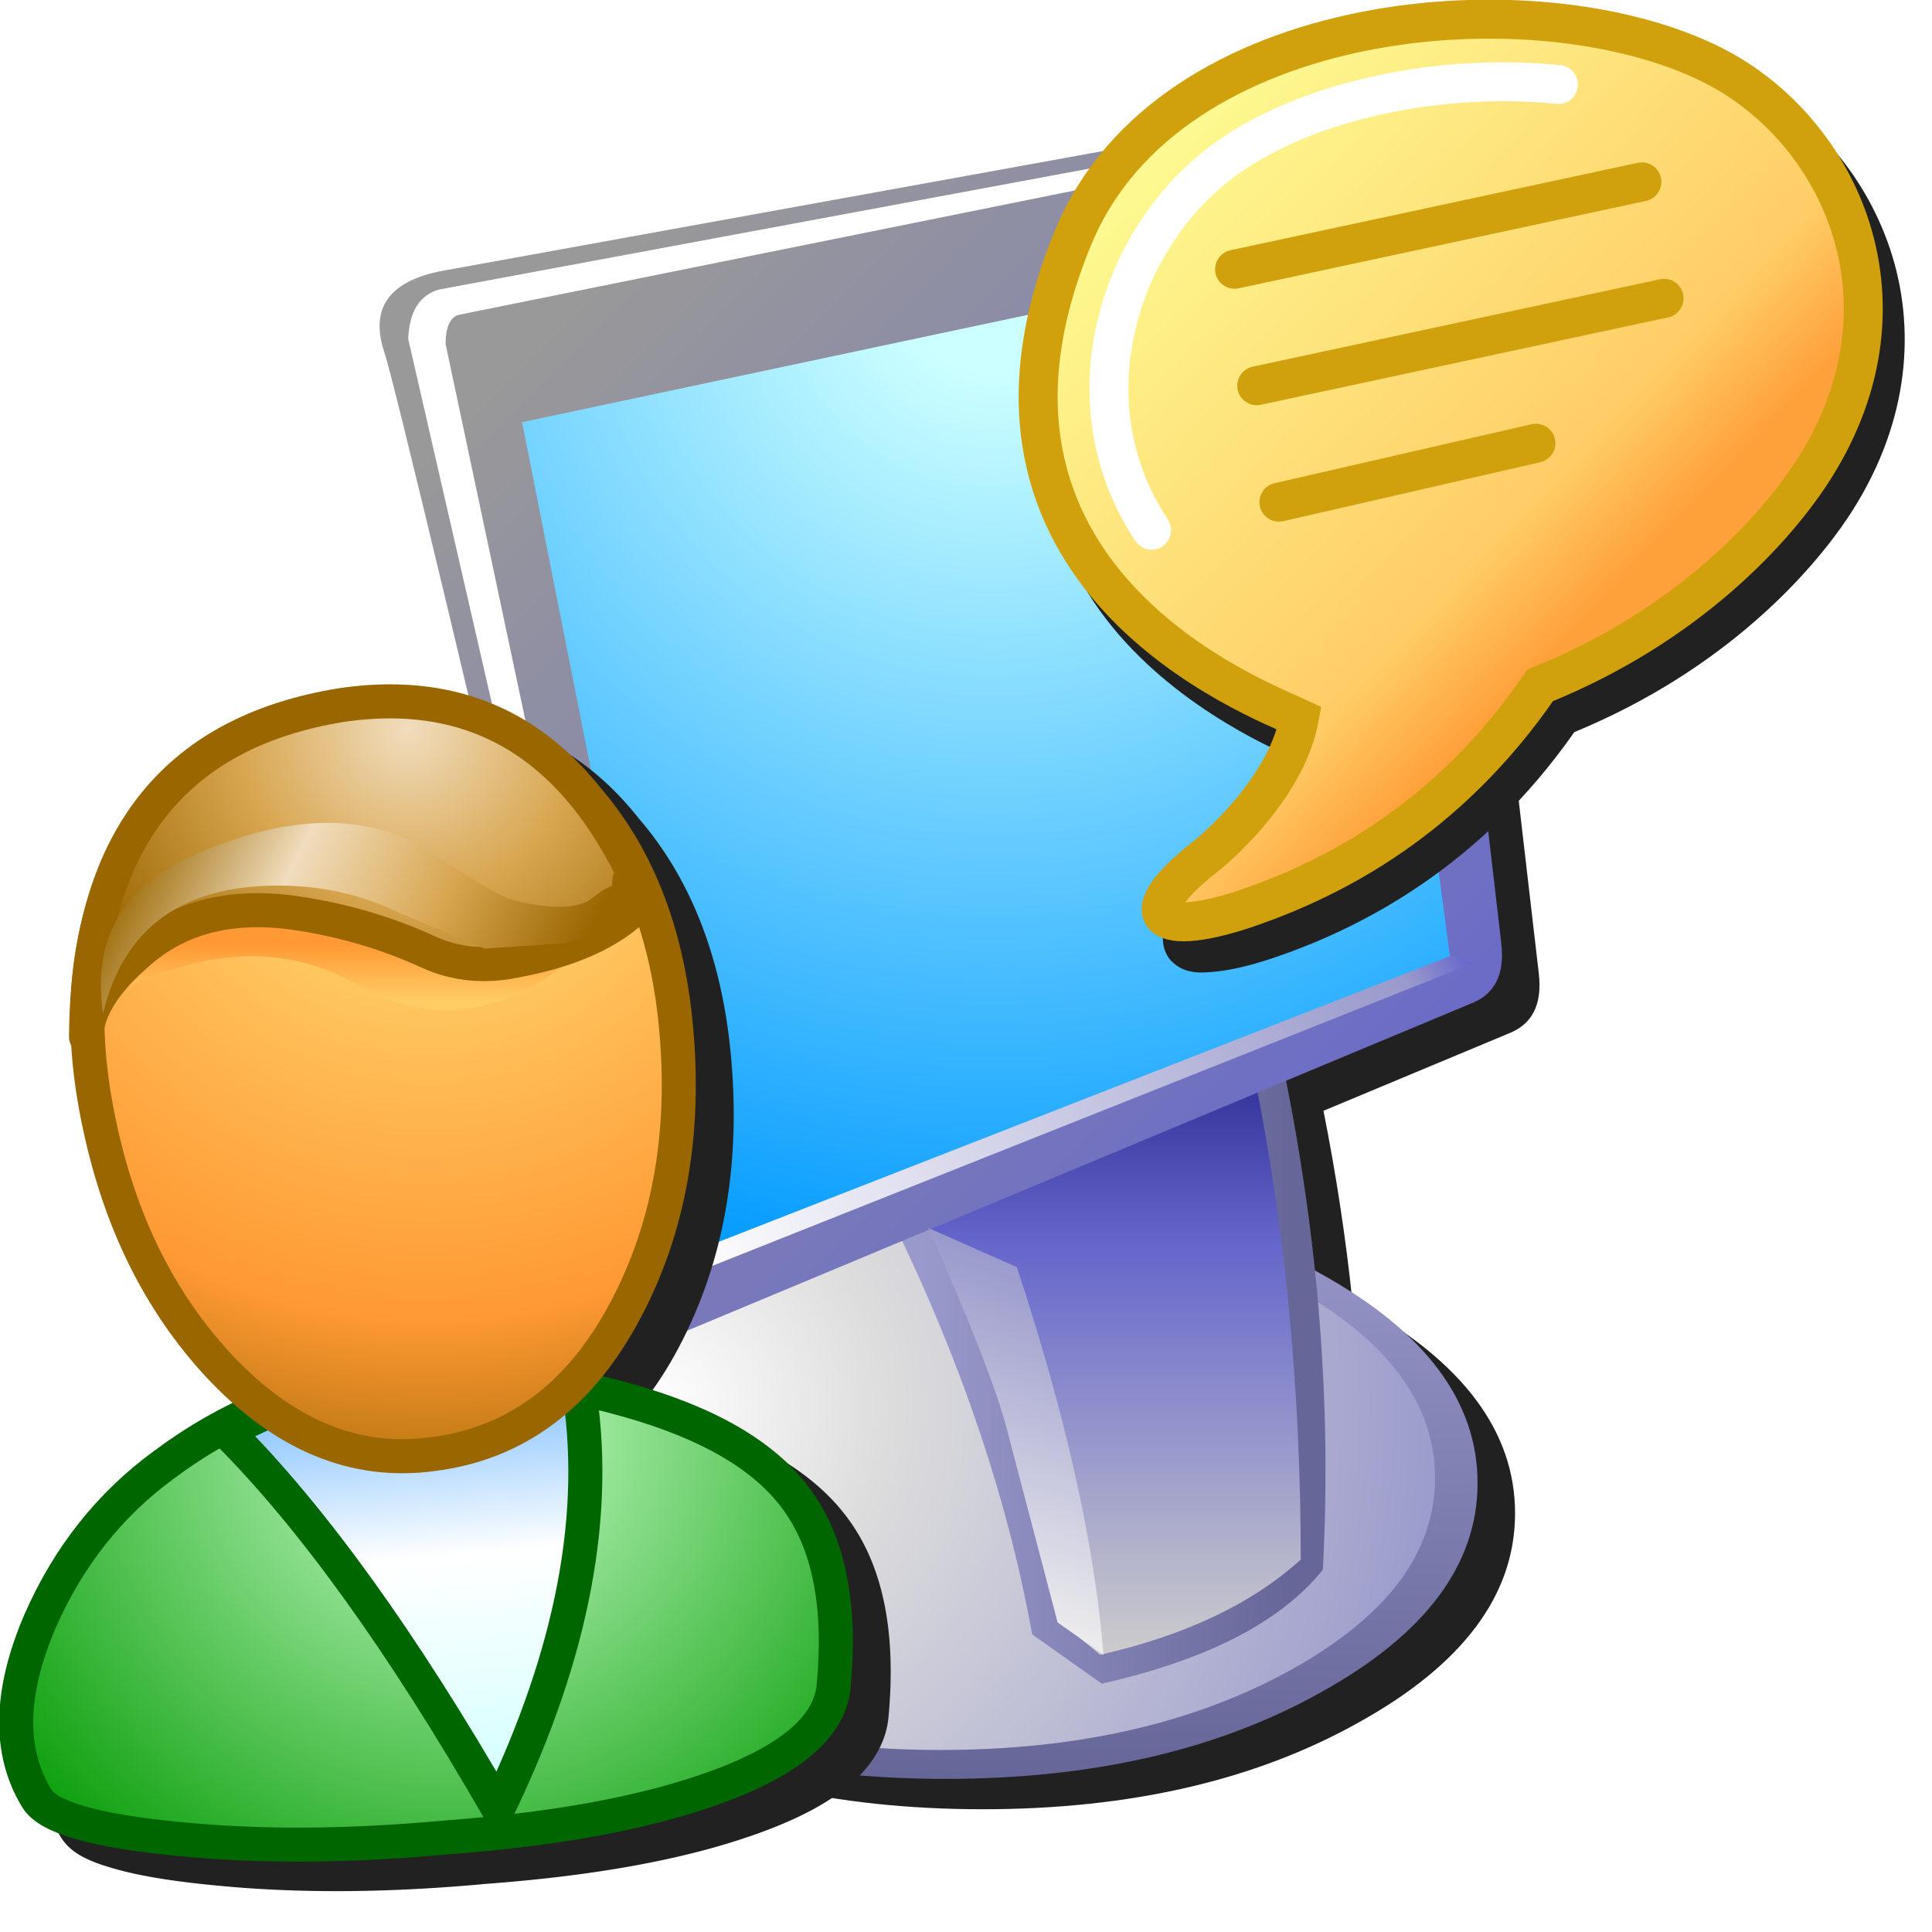 <?xml version="1.0" encoding="UTF-8" standalone="no"?>
<svg
   width="256"
   height="256"
   viewBox="0 0 256 256"
   version="1.1"
   id="svg8"
   inkscape:version="1.1.1 (3bf5ae0d25, 2021-09-20)"
   sodipodi:docname="desktop-text-to-speech.svg"
   inkscape:export-filename="/media/klapeto/Αρχεία/WindowsXP Theme/Vectors/RASTER/desktop-text-to-speech.png"
   inkscape:export-xdpi="96"
   inkscape:export-ydpi="96"
   xmlns:inkscape="http://www.inkscape.org/namespaces/inkscape"
   xmlns:sodipodi="http://sodipodi.sourceforge.net/DTD/sodipodi-0.dtd"
   xmlns:xlink="http://www.w3.org/1999/xlink"
   xmlns="http://www.w3.org/2000/svg"
   xmlns:svg="http://www.w3.org/2000/svg"
   xmlns:rdf="http://www.w3.org/1999/02/22-rdf-syntax-ns#"
   xmlns:cc="http://creativecommons.org/ns#"
   xmlns:dc="http://purl.org/dc/elements/1.1/">
  <defs
     id="defs2">
    <linearGradient
       gradientTransform="matrix(-0.034,0,0,0.076,-147.7,-100.551)"
       gradientUnits="userSpaceOnUse"
       id="gradient0-36"
       spreadMethod="pad"
       x1="-819.2"
       x2="819.2">
      <stop
         offset="0.0"
         stop-color="#666699"
         id="stop1023" />
      <stop
         offset="1.0"
         stop-color="#9999cc"
         id="stop1025" />
    </linearGradient>
    <linearGradient
       gradientTransform="matrix(-0.033,0,0,0.073,-147.233,-99.15)"
       gradientUnits="userSpaceOnUse"
       id="gradient1-7"
       spreadMethod="pad"
       x1="-819.2"
       x2="819.2">
      <stop
         offset="0.0"
         stop-color="#9999cc"
         id="stop1028" />
      <stop
         offset="1.0"
         stop-color="#eeeeee"
         id="stop1030" />
    </linearGradient>
    <linearGradient
       gradientTransform="matrix(0,0.049,0.09,0,-150.968,16.405)"
       gradientUnits="userSpaceOnUse"
       id="gradient2-5"
       spreadMethod="pad"
       x1="-819.2"
       x2="819.2">
      <stop
         offset="0.0"
         stop-color="#9999cc"
         id="stop1033" />
      <stop
         offset="1.0"
         stop-color="#666699"
         id="stop1035" />
    </linearGradient>
    <radialGradient
       cx="0"
       cy="0"
       gradientTransform="matrix(0.136,0,0,0.136,-190.654,5.667)"
       gradientUnits="userSpaceOnUse"
       id="gradient3-3"
       r="819.2"
       spreadMethod="pad">
      <stop
         offset="0.0"
         stop-color="#ffffff"
         id="stop1038" />
      <stop
         offset="0.282"
         stop-color="#dddddd"
         id="stop1040" />
      <stop
         offset="1.0"
         stop-color="#9999cc"
         id="stop1042" />
    </radialGradient>
    <linearGradient
       gradientTransform="matrix(-0.031,0,0,0.048,-128.558,-0.403)"
       gradientUnits="userSpaceOnUse"
       id="gradient4-5"
       spreadMethod="pad"
       x1="-819.2"
       x2="819.2">
      <stop
         offset="0.0"
         stop-color="#666699"
         id="stop1045" />
      <stop
         offset="1.0"
         stop-color="#9999cc"
         id="stop1047" />
    </linearGradient>
    <linearGradient
       gradientTransform="matrix(0,0.048,0.032,0,-128.324,0.531)"
       gradientUnits="userSpaceOnUse"
       id="gradient5-62"
       spreadMethod="pad"
       x1="-819.2"
       x2="819.2">
      <stop
         offset="0.0"
         stop-color="#333399"
         id="stop1050" />
      <stop
         offset="0.286"
         stop-color="#6666cc"
         id="stop1052" />
      <stop
         offset="1.0"
         stop-color="#cccccc"
         id="stop1054" />
    </linearGradient>
    <linearGradient
       gradientTransform="matrix(-0.075,-0.075,-0.083,0.083,-143.498,-81.408)"
       gradientUnits="userSpaceOnUse"
       id="gradient6-9"
       spreadMethod="pad"
       x1="-819.2"
       x2="819.2">
      <stop
         offset="0.0"
         stop-color="#6666cc"
         id="stop1057" />
      <stop
         offset="1.0"
         stop-color="#999999"
         id="stop1059" />
    </linearGradient>
    <radialGradient
       cx="0"
       cy="0"
       gradientTransform="matrix(0.172,0,0,0.172,-144.198,-149.341)"
       gradientUnits="userSpaceOnUse"
       id="gradient7-1"
       r="819.2"
       spreadMethod="pad">
      <stop
         offset="0.0"
         stop-color="#ccffff"
         id="stop1062" />
      <stop
         offset="0.094"
         stop-color="#ccffff"
         id="stop1064" />
      <stop
         offset="1.0"
         stop-color="#0099ff"
         id="stop1066" />
    </radialGradient>
    <linearGradient
       gradientTransform="matrix(-0.052,-0.052,-0.081,0.081,-133.693,-76.506)"
       gradientUnits="userSpaceOnUse"
       id="gradient8-2"
       spreadMethod="pad"
       x1="-819.2"
       x2="819.2">
      <stop
         offset="0.0"
         stop-color="#9999cc"
         id="stop1069" />
      <stop
         offset="1.0"
         stop-color="#ffffff"
         id="stop1071" />
    </linearGradient>
    <linearGradient
       gradientTransform="matrix(-0.062,0.033,0.004,0.008,-132.293,-34.019)"
       gradientUnits="userSpaceOnUse"
       id="gradient9-7"
       spreadMethod="pad"
       x1="-819.2"
       x2="819.2">
      <stop
         offset="0.0"
         stop-color="#6666cc"
         id="stop1074" />
      <stop
         offset="0.078"
         stop-color="#9999cc"
         id="stop1076" />
      <stop
         offset="1.0"
         stop-color="#ffffff"
         id="stop1078" />
    </linearGradient>
    <linearGradient
       gradientTransform="matrix(-0.009,0.028,0.024,0.008,-141.164,10.802)"
       gradientUnits="userSpaceOnUse"
       id="gradient10-0"
       spreadMethod="pad"
       x1="-819.2"
       x2="819.2">
      <stop
         offset="0.0"
         stop-color="#9999cc"
         id="stop1081" />
      <stop
         offset="1.0"
         stop-color="#eeeeee"
         id="stop1083" />
    </linearGradient>
    <linearGradient
       id="linearGradient972"
       inkscape:collect="always">
      <stop
         id="stop968"
         offset="0"
         style="stop-color:#ffa13b;stop-opacity:1" />
      <stop
         style="stop-color:#ffcd67;stop-opacity:1"
         offset="0.183"
         id="stop976" />
      <stop
         id="stop970"
         offset="1"
         style="stop-color:#fdfb92;stop-opacity:1" />
    </linearGradient>
    <linearGradient
       gradientTransform="translate(0.067,-2.752)"
       gradientUnits="userSpaceOnUse"
       y2="7.317"
       x2="74.466"
       y1="19.126"
       x1="86.275"
       id="linearGradient974"
       xlink:href="#linearGradient972"
       inkscape:collect="always" />
    <radialGradient
       spreadMethod="pad"
       r="819.2"
       id="gradient0"
       gradientUnits="userSpaceOnUse"
       gradientTransform="matrix(0.021,0,0,0.021,11.718,21.957)"
       cy="0"
       cx="0">
      <stop
         id="stop51"
         stop-color="#ccffcc"
         offset="0.0" />
      <stop
         id="stop53"
         stop-color="#009900"
         offset="1.0" />
    </radialGradient>
    <linearGradient
       x2="819.2"
       x1="-819.2"
       spreadMethod="pad"
       id="gradient1"
       gradientUnits="userSpaceOnUse"
       gradientTransform="matrix(-7e-4,0.008,0.006,5e-4,13.318,27.107)">
      <stop
         id="stop56"
         stop-color="#99ccff"
         offset="0.0" />
      <stop
         id="stop58"
         stop-color="#99ccff"
         offset="0.094" />
      <stop
         id="stop60"
         stop-color="#ffffff"
         offset="0.396" />
      <stop
         id="stop62"
         stop-color="#ccffff"
         offset="1.0" />
    </linearGradient>
    <radialGradient
       spreadMethod="pad"
       r="819.2"
       id="gradient2"
       gradientUnits="userSpaceOnUse"
       gradientTransform="matrix(0.028,0,0,0.028,12.468,2.257)"
       cy="0"
       cx="0">
      <stop
         id="stop65"
         stop-color="#ffff99"
         offset="0.0" />
      <stop
         id="stop67"
         stop-color="#ffcc66"
         offset="0.243" />
      <stop
         id="stop69"
         stop-color="#ff9933"
         offset="0.714" />
      <stop
         id="stop71"
         stop-color="#996600"
         offset="1.0" />
    </radialGradient>
    <linearGradient
       x2="819.2"
       x1="-819.2"
       spreadMethod="pad"
       id="gradient3"
       gradientUnits="userSpaceOnUse"
       gradientTransform="matrix(0,0.002,0.01,0,14.168,7.657)">
      <stop
         id="stop74"
         stop-color="#ff9933"
         offset="0.0" />
      <stop
         id="stop76"
         stop-color="#ff9933"
         offset="0.486" />
      <stop
         id="stop78"
         stop-color="#ffcc66"
         offset="1.0" />
    </linearGradient>
    <radialGradient
       spreadMethod="pad"
       r="819.2"
       id="gradient4"
       gradientUnits="userSpaceOnUse"
       gradientTransform="matrix(0.016,0,0,0.016,13.068,1.307)"
       cy="0"
       cx="0">
      <stop
         id="stop81"
         stop-color="#f0ddbd"
         offset="0.0" />
      <stop
         id="stop83"
         stop-color="#d8a650"
         offset="0.38" />
      <stop
         id="stop85"
         stop-color="#996600"
         offset="0.82" />
      <stop
         id="stop87"
         stop-color="#926821"
         offset="1.0" />
    </radialGradient>
    <linearGradient
       x2="819.2"
       x1="-819.2"
       spreadMethod="pad"
       id="gradient5"
       gradientUnits="userSpaceOnUse"
       gradientTransform="matrix(-0.007,0.004,0.003,0.006,14.468,6.057)">
      <stop
         id="stop90"
         stop-color="#996600"
         offset="0.0" />
      <stop
         id="stop92"
         stop-color="#f0ddbd"
         offset="0.341" />
      <stop
         id="stop94"
         stop-color="#d8a650"
         offset="0.678" />
      <stop
         id="stop96"
         stop-color="#996600"
         offset="1.0" />
    </linearGradient>
    <filter
       inkscape:collect="always"
       style="color-interpolation-filters:sRGB"
       id="filter2213"
       x="-0.057"
       y="-0.041"
       width="1.114"
       height="1.083">
      <feGaussianBlur
         inkscape:collect="always"
         stdDeviation="2.689"
         id="feGaussianBlur2215" />
    </filter>
    <filter
       inkscape:collect="always"
       style="color-interpolation-filters:sRGB"
       id="filter2413"
       x="-0.05"
       y="-0.046"
       width="1.1"
       height="1.092">
      <feGaussianBlur
         inkscape:collect="always"
         stdDeviation="2.393"
         id="feGaussianBlur2415" />
    </filter>
    <filter
       inkscape:collect="always"
       style="color-interpolation-filters:sRGB"
       id="filter2674"
       x="-0.06"
       y="-0.04"
       width="1.12"
       height="1.08">
      <feGaussianBlur
         inkscape:collect="always"
         stdDeviation="3.709"
         id="feGaussianBlur2676" />
    </filter>
  </defs>
  <sodipodi:namedview
     inkscape:guide-bbox="true"
     id="base"
     pagecolor="#ffffff"
     bordercolor="#666666"
     borderopacity="1.0"
     inkscape:pageopacity="0.0"
     inkscape:pageshadow="2"
     inkscape:zoom="5.6568542"
     inkscape:cx="85.206367"
     inkscape:cy="-20.152543"
     inkscape:document-units="px"
     inkscape:current-layer="layer1"
     inkscape:document-rotation="0"
     showgrid="false"
     units="px"
     inkscape:window-width="3840"
     inkscape:window-height="2045"
     inkscape:window-x="3840"
     inkscape:window-y="0"
     inkscape:window-maximized="1"
     inkscape:snap-bbox="true"
     inkscape:bbox-nodes="true"
     fit-margin-top="0"
     fit-margin-left="0"
     fit-margin-right="0"
     fit-margin-bottom="0"
     inkscape:bbox-paths="false"
     inkscape:snap-global="true"
     showguides="true"
     inkscape:pagecheckerboard="0">
    <inkscape:grid
       type="xygrid"
       id="grid1504"
       originx="0"
       originy="0" />
    <inkscape:grid
       type="xygrid"
       id="grid1507"
       spacingx="0.5"
       spacingy="0.5"
       originx="0"
       originy="0" />
  </sodipodi:namedview>
  <g
     inkscape:label="Layer 1"
     inkscape:groupmode="layer"
     id="layer1"
     transform="translate(-12.568)">
    <path
       id="path2497"
       style="fill:#212121;fill-opacity:1;stroke-width:4.507;filter:url(#filter2674)"
       d="m 198.144,17.674 c -0.474,0.047 -0.974,0.147 -1.5,0.297 L 76.071,39.832 c -7.062,1.352 -9.617,4.957 -7.664,10.816 1.143,3.287 11.112,45.006 28.701,119.92 -1.481,0.707 -2.94,1.443 -4.361,2.23 -13.823,7.663 -20.732,16.903 -20.732,27.721 0,10.818 6.91,20.058 20.732,27.721 13.823,7.663 30.501,11.494 50.033,11.494 19.532,0 36.134,-3.832 49.807,-11.494 13.823,-7.663 20.734,-16.903 20.734,-27.721 0,-10.818 -6.912,-20.058 -20.734,-27.721 -0.272,-0.152 -0.552,-0.292 -0.826,-0.441 -0.87,-8.331 -2.144,-16.721 -3.828,-25.172 l 24.486,-10.221 c 3.155,-1.202 4.507,-3.83 4.057,-7.887 L 204.306,24.281 c -0.789,-4.733 -2.843,-6.936 -6.162,-6.607 z" />
    <g
       id="g1727"
       transform="matrix(0.965,0,0,0.965,283.301,180.682)"
       style="opacity:1">
      <path
         d="m -175.48,-150.742 19.843,112.287 35.951,-124.193 -55.793,11.906"
         fill="url(#gradient0)"
         fill-rule="evenodd"
         stroke="none"
         id="path965"
         style="fill:url(#gradient0-36);stroke-width:4.669" />
      <path
         d="m -173.846,-149.574 20.777,109.953 32.682,-119.057 -53.459,9.104"
         fill="url(#gradient1)"
         fill-rule="evenodd"
         stroke="none"
         id="path967"
         style="fill:url(#gradient1-7);stroke-width:4.669" />
      <path
         d="m -224.037,16.405 q 0,16.808 21.477,28.714 21.477,11.906 51.825,11.906 30.348,0 51.591,-11.906 21.477,-11.906 21.477,-28.714 0,-16.808 -21.477,-28.714 -21.244,-11.906 -51.591,-11.906 -30.348,0 -51.825,11.906 -21.477,11.906 -21.477,28.714"
         fill="url(#gradient2)"
         fill-rule="evenodd"
         stroke="none"
         id="path969"
         style="fill:url(#gradient2-5);stroke-width:4.669" />
      <path
         d="m -219.368,15.705 q 0,15.407 20.076,26.379 19.843,10.972 47.856,10.972 28.247,0 48.09,-10.972 19.843,-10.972 19.843,-26.379 0,-15.407 -19.843,-26.379 -19.843,-10.738 -48.09,-10.738 -28.013,0 -47.856,10.738 -20.076,10.972 -20.076,26.379"
         fill="url(#gradient3)"
         fill-rule="evenodd"
         stroke="none"
         id="path971"
         style="fill:url(#gradient3-3);stroke-width:4.669" />
      <path
         d="m -129.258,43.952 q 21.71,-4.902 30.348,-15.641 1.868,-34.783 -5.836,-70.967 -0.233,-0.934 -28.013,8.404 -27.78,9.104 -27.547,10.038 16.108,31.515 21.477,61.396 l 9.571,6.77 m 25.912,-17.975 q -9.571,8.404 -26.379,12.606 l -4.202,-3.502 q -5.136,-28.247 -19.609,-58.128 l 43.888,-16.341 q 6.303,30.581 6.303,65.365"
         fill="url(#gradient4)"
         fill-rule="evenodd"
         stroke="none"
         id="path973"
         style="fill:url(#gradient4-5);stroke-width:4.669" />
      <path
         d="m -154.47,-21.88 q 14.474,28.714 19.609,57.428 l 5.369,4.435 q 17.508,-3.969 27.547,-13.073 0,-34.783 -6.303,-66.065 l -46.222,17.275"
         fill="url(#gradient5)"
         fill-rule="evenodd"
         stroke="none"
         id="path975"
         style="fill:url(#gradient5-62);stroke-width:4.669" />
      <path
         d="m -227.772,-138.836 q 1.868,5.369 31.982,133.764 2.101,3.502 7.003,1.634 L -78.6,-49.426 q 4.902,-1.868 4.202,-8.171 l -12.606,-108.552 q -1.401,-8.404 -7.937,-6.536 l -124.893,22.644 q -10.972,2.101 -7.937,11.205"
         fill="url(#gradient6)"
         fill-rule="evenodd"
         stroke="none"
         id="path977"
         style="fill:url(#gradient6-9);stroke-width:4.669" />
      <path
         d="m -81.402,-55.496 -13.073,-98.047 -114.388,24.278 22.644,114.388 104.817,-40.619"
         fill="url(#gradient7)"
         fill-rule="evenodd"
         stroke="none"
         id="path979"
         style="fill:url(#gradient7-1);stroke-width:4.669" />
      <path
         d="M -191.354,-7.873 -219.368,-140.003 q 0,-3.268 1.634,-3.969 l 123.726,-24.979 q 2.801,-2.568 -3.268,-1.401 l -123.026,22.878 q -3.969,1.167 -4.202,6.77 l 30.815,134.231 1.868,1.634 q 1.401,0 0.467,-3.035"
         fill="url(#gradient8)"
         fill-rule="evenodd"
         stroke="none"
         id="path981"
         style="fill:url(#gradient8-2);stroke-width:4.669" />
      <path
         d="m -185.985,-15.11 q 0,2.801 2.801,1.868 l 105.05,-41.787 -3.268,-0.934 -104.583,40.853"
         fill="url(#gradient9)"
         fill-rule="evenodd"
         stroke="none"
         id="path983"
         style="fill:url(#gradient9-7);stroke-width:4.669" />
      <path
         d="m -153.069,-18.612 q 8.171,18.442 10.505,26.613 l 7.237,27.547 6.303,4.435 q -1.868,-22.878 -11.906,-53.226 l -12.139,-5.369"
         fill="url(#gradient10)"
         fill-rule="evenodd"
         stroke="none"
         id="path985"
         style="fill:url(#gradient10-0);stroke-width:4.669" />
    </g>
    <path
       id="path2262"
       style="color:#000000;fill:#212121;fill-opacity:1;stroke-width:5.167;-inkscape-stroke:none;filter:url(#filter2413)"
       d="m 213.524,4.002 c -1.611,-0.012 -3.235,0.021 -4.863,0.098 -4.342,0.205 -8.722,0.728 -13.029,1.584 -17.231,3.426 -33.498,12.396 -40.285,28.625 -9.782,23.39 -3.334,40.202 6.34,50.766 4.837,5.282 10.397,9.089 15.076,11.752 3.666,2.086 5.871,2.967 7.602,3.727 -2.111,6.62 -8.614,13.229 -10.904,15.027 -2.664,2.091 -4.493,3.869 -5.646,5.629 -0.577,0.88 -1.02,1.773 -1.139,2.877 -0.119,1.104 0.308,2.493 1.172,3.324 1.727,1.662 3.716,1.555 5.984,1.312 2.269,-0.242 4.999,-0.928 8.256,-2.066 11.053,-3.865 26.553,-11.759 39.084,-29.646 20.303,-8.373 31.627,-21.509 36.215,-28.375 7.923,-11.857 9.106,-24.235 5.936,-34.66 C 260.15,23.549 252.754,15.052 243.671,10.452 235.527,6.327 224.804,4.087 213.524,4.002 Z" />
    <path
       id="path2001"
       style="fill:#212121;fill-opacity:1;fill-rule:evenodd;stroke:none;stroke-width:4.51;filter:url(#filter2213)"
       d="m 69.532,94.688 c -2.263,-0.015 -4.596,0.154 -6.992,0.508 a 2.255,2.255 0 0 0 -0.029,0.006 c -11.613,1.871 -20.659,6.72 -26.682,14.549 -3.766,4.895 -6.321,10.886 -7.727,17.91 -0.406,1.915 -0.693,3.878 -0.879,5.883 -0.258,2.469 -0.403,5.041 -0.422,7.725 -4.57e-4,0.01 -0.005,0.019 -0.006,0.029 h 0.004 c -2.01e-4,0.029 -0.006,0.054 -0.006,0.084 a 2.255,2.255 0 0 0 0.305,1.105 c 0.214,3.583 0.723,7.282 1.547,11.1 3.04e-4,0.001 0.002,0.002 0.002,0.004 4.24e-4,0.002 -4.23e-4,0.004 0,0.006 2.777,13.105 8.223,24.112 16.336,32.85 a 2.255,2.255 0 0 0 0.004,0.006 c 1.139,1.219 2.301,2.351 3.482,3.398 -3.603,1.741 -7.067,3.844 -10.379,6.318 -0.003,0.002 -0.005,0.006 -0.008,0.008 -7.531,5.494 -13.286,12.757 -17.188,21.652 a 2.255,2.255 0 0 0 -0.008,0.018 c -4.225,9.858 -4.512,18.589 -0.309,25.496 1.336,2.254 3.801,3.314 7.174,4.277 3.382,0.966 7.842,1.685 13.484,2.219 10.841,1.068 22.778,0.988 35.818,-0.225 h 0.002 c 14.24,-1.063 25.974,-3.18 35.256,-6.428 5.345,-1.859 9.53,-3.967 12.584,-6.477 3.054,-2.51 4.999,-5.548 5.375,-8.934 a 2.255,2.255 0 0 0 0.004,-0.031 c 1.085,-11.155 -0.586,-20.117 -5.389,-26.582 -4.643,-6.302 -12.652,-10.827 -23.754,-13.912 -1.241,-0.349 -2.471,-0.666 -3.695,-0.965 1.867,-2.297 3.565,-4.885 5.08,-7.764 v 0.004 c 5.775,-10.926 8.096,-23.424 7.018,-37.303 v -0.004 c -1.02,-13.392 -5.111,-24.41 -12.334,-32.786 -2.781,-3.509 -5.886,-6.38 -9.336,-8.57 -5.381,-3.416 -11.545,-5.129 -18.334,-5.176 z" />
    <g
       id="layer1-5"
       inkscape:label="Layer 1"
       transform="matrix(0.494,-0.108,0.108,0.494,126.54,16.077)"
       style="opacity:1">
      <g
         style="stroke-width:1;stroke-miterlimit:4;stroke-dasharray:none"
         transform="matrix(10.025,1.95,-1.95,10.025,-674.425,-165.954)"
         id="g991">
        <path
           style="fill:url(#linearGradient974);fill-opacity:1;stroke:#d0a10c;stroke-width:1;stroke-linecap:butt;stroke-linejoin:miter;stroke-miterlimit:4;stroke-dasharray:none;stroke-opacity:1"
           d="m 77.504,23.715 c 2.12,-0.689 5.086,-2.108 7.531,-5.503 3.94,-1.485 6.153,-3.958 7.032,-5.212 3.012,-4.299 0.998,-8.863 -2.231,-10.589 -4.461,-2.385 -13.913,-1.82 -16.5,4 -3.858,8.68 4.5,12 5.5,12.5 -0.338,1.632 -1.934,3.076 -2.5,3.5 -2,1.5 -1.275,2.098 1.167,1.305 z"
           id="path966"
           sodipodi:nodetypes="scssscss" />
        <path
           style="fill:none;stroke:#ffffff;stroke-width:1;stroke-linecap:round;stroke-linejoin:miter;stroke-miterlimit:4;stroke-dasharray:none;stroke-opacity:1"
           d="M 75.158,14.002 C 73.155,10.829 74.333,6.877 76.875,4.825 78.924,3.171 82.581,2.405 85.858,2.811"
           id="path978"
           sodipodi:nodetypes="csc" />
        <path
           style="fill:none;stroke:#d0a10c;stroke-width:1;stroke-linecap:round;stroke-linejoin:miter;stroke-miterlimit:4;stroke-dasharray:none;stroke-opacity:1"
           d="m 77.441,7.359 10.5,-2"
           id="path980" />
        <path
           style="fill:none;stroke:#d0a10c;stroke-width:1;stroke-linecap:round;stroke-linejoin:miter;stroke-miterlimit:4;stroke-dasharray:none;stroke-opacity:1"
           d="m 77.941,10.359 10.5,-2"
           id="path982"
           sodipodi:nodetypes="cc" />
        <path
           style="fill:none;stroke:#d0a10c;stroke-width:1;stroke-linecap:round;stroke-linejoin:miter;stroke-miterlimit:4;stroke-dasharray:none;stroke-opacity:1"
           d="M 78.441,13.359 85.068,12"
           id="path984"
           sodipodi:nodetypes="cc" />
      </g>
    </g>
    <g
       id="g1095"
       transform="matrix(-0.65,0,0,0.65,152.227,90.687)"
       style="opacity:1">
      <g
         transform="matrix(6.942,0,0,6.942,40.999,0)"
         id="g905">
        <path
           inkscape:connector-curvature="0"
           style="fill:url(#gradient0);fill-rule:evenodd;stroke:none"
           id="path6"
           d="m 4.218,32.457 q 3,1.05 7.7,1.4 4.3,0.4 7.85,0.05 3.7,-0.35 4.2,-1.2 1.25,-2.05 -0.1,-5.2 -1.25,-2.85 -3.65,-4.6 -5.55,-4.15 -13.55,-1.9 -3.6,1 -5,2.9 -1.45,1.95 -1.1,5.55 0.2,1.8 3.65,3" />
        <path
           style="fill:none;stroke:#006600;stroke-width:1;stroke-linecap:round;stroke-linejoin:round"
           inkscape:connector-curvature="0"
           id="path8"
           d="m 4.218,32.457 q -3.45,-1.2 -3.65,-3 -0.35,-3.6 1.1,-5.55 1.4,-1.9 5,-2.9 8,-2.25 13.55,1.9 2.4,1.75 3.65,4.6 1.35,3.15 0.1,5.2 -0.5,0.85 -4.2,1.2 -3.55,0.35 -7.85,-0.05 -4.7,-0.35 -7.7,-1.4 z" />
        <path
           inkscape:connector-curvature="0"
           style="fill:url(#gradient1);fill-rule:evenodd;stroke:none"
           id="path10"
           d="m 18.368,21.957 q -2.35,-1.4 -5.6,-1.4 l -3.25,-0.2 -1.45,0.2 q -0.95,5.6 2.35,12.45 4.2,-7.3 7.95,-11.05" />
        <path
           style="fill:none;stroke:#006600;stroke-width:1;stroke-linecap:round;stroke-linejoin:round"
           inkscape:connector-curvature="0"
           id="path12"
           d="m 18.368,21.957 q -3.75,3.75 -7.95,11.05 -3.3,-6.85 -2.35,-12.45 l 1.45,-0.2 3.25,0.2 q 3.25,0 5.6,1.4 z" />
        <path
           inkscape:connector-curvature="0"
           style="fill:url(#gradient2);fill-rule:evenodd;stroke:none"
           id="path14"
           d="m 12.368,22.607 q 3.4,0.45 6.25,-2.6 2.6,-2.8 3.5,-7.05 0.95,-4.4 -0.6,-7.7 -1.7,-3.75 -6.1,-4.5 -4.55,-0.8 -7.35,2.3 -2.55,2.7 -2.9,7.3 -0.35,4.5 1.5,8 2,3.8 5.7,4.25" />
        <path
           style="fill:none;stroke:#996600;stroke-width:1;stroke-linecap:round;stroke-linejoin:round"
           inkscape:connector-curvature="0"
           id="path16"
           d="m 12.368,22.607 q -3.7,-0.45 -5.7,-4.25 -1.85,-3.5 -1.5,-8 0.35,-4.6 2.9,-7.3 2.8,-3.1 7.35,-2.3 4.4,0.75 6.1,4.5 1.55,3.3 0.6,7.7 -0.9,4.25 -3.5,7.05 -2.85,3.05 -6.25,2.6 z" />
        <path
           inkscape:connector-curvature="0"
           style="fill:url(#gradient3);fill-rule:evenodd;stroke:none"
           id="path18"
           d="m 22.018,9.257 q -2.3,-5.1 -8.25,-2.85 -5.1,1.95 -7.45,-0.4 4.05,5.2 8.25,2.8 3.25,-1.85 7.45,0.45" />
        <path
           inkscape:connector-curvature="0"
           style="fill:url(#gradient4);fill-rule:evenodd;stroke:none"
           id="path20"
           d="m 22.518,10.357 q -0.05,-8.55 -7.5,-9.75 -6.1,-0.9 -8.9,5.65 1.1,1.35 3.75,1.85 1.4,0.3 2.6,-0.25 1.85,-0.85 3.95,-1.15 2.9,-0.4 4.7,1.3 1.35,1.2 1.4,2.35" />
        <path
           style="fill:none;stroke:#996600;stroke-width:1;stroke-linecap:round;stroke-linejoin:round"
           inkscape:connector-curvature="0"
           id="path22"
           d="m 22.518,10.357 q -0.05,-1.15 -1.4,-2.35 -1.8,-1.7 -4.7,-1.3 -2.1,0.3 -3.95,1.15 -1.2,0.55 -2.6,0.25 -2.65,-0.5 -3.75,-1.85 2.8,-6.55 8.9,-5.65 7.45,1.2 7.5,9.75 z" />
        <path
           inkscape:connector-curvature="0"
           style="fill:url(#gradient5);fill-rule:evenodd;stroke:none"
           id="path24"
           d="m 10.818,7.757 2.5,-1.05 q 1.65,-0.8 3.55,-0.8 4.25,0 5.15,3.75 0.5,-3.3 -2.8,-4.7 -3.6,-1.55 -6.15,-0.4 l -1.75,1.05 q -0.95,0.65 -1.45,0.75 -1.4,0.35 -2.1,0 l -0.4,-0.3 -0.3,-0.15 q 0,-0.75 -0.4,-0.1 -0.4,0.7 -0.05,1 0.6,0.5 1.9,0.8 l 2.3,0.15" />
      </g>
    </g>
  </g>
</svg>

